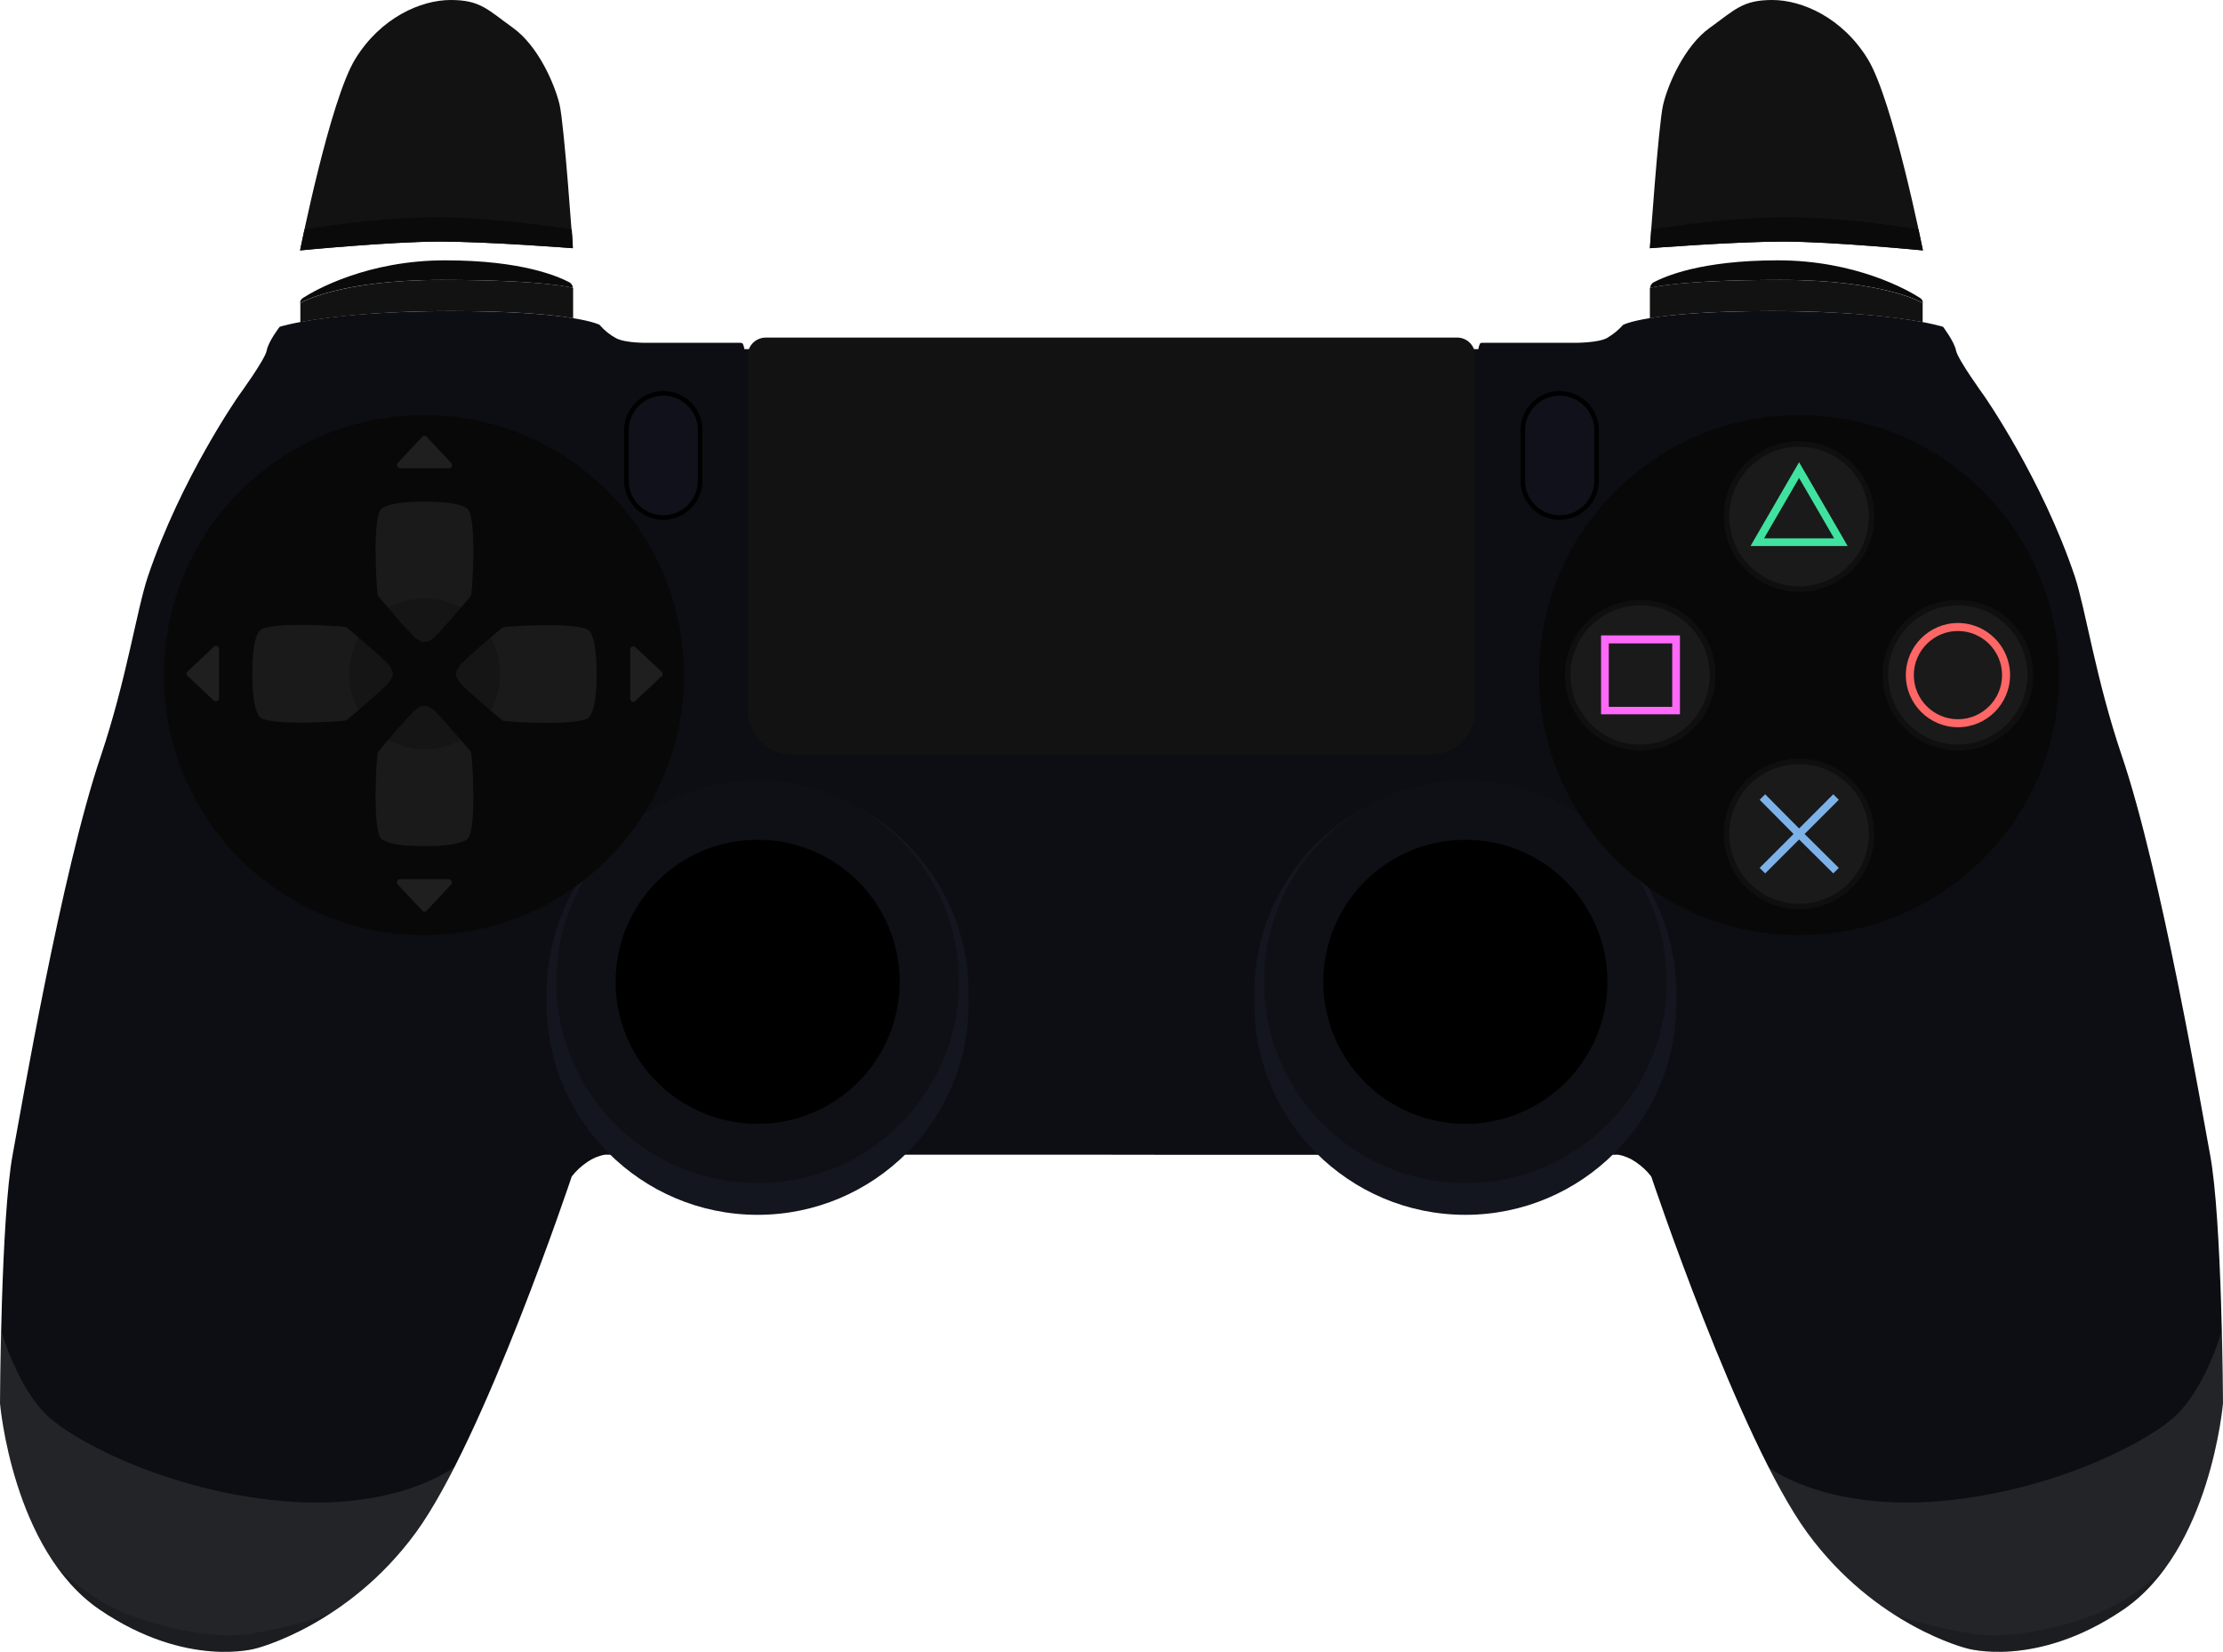 <?xml version="1.0" encoding="UTF-8"?>
<svg id="layer" xmlns="http://www.w3.org/2000/svg" version="1.1" width="806" height="599"
    xmlns:xlink="http://www.w3.org/1999/xlink" viewBox="0 0 806 599">
    <defs>
        <style>
            .st0 {
            fill: url(#SVGID_5_);
            }

            .st0, .st1, .st2, .st3, .st4 {
            isolation: isolate;
            }

            .st0, .st2, .st5 {
            opacity: 0;
            }

            .st6 {
            fill: #ff69f8;
            }

            .st7 {
            fill: #10111a;
            }

            .st8 {
            fill: #121212;
            }

            .st9 {
            fill: #080808;
            }

            .st1 {
            fill: #e6e6e6;
            opacity: .1;
            }

            .st2 {
            fill: url(#SVGID_4_);
            }

            .st10 {
            fill: #fff;
            }

            .st11 {
            opacity: 0;
            }

            .st12 {
            fill: none;
            }

            .st13 {
            fill: #f66;
            }

            .st3 {
            opacity: .2;
            }

            .st4 {
            opacity: .2;
            }

            .st14 {
            fill: #1f1f1f;
            }

            .st15 {
            fill: #0d0e13;
            }

            .st16 {
            fill: #40e2a0;
            }

            .st17 {
            fill: #13161f;
            }

            .st18 {
            fill: #0f0f0f;
            }

            .st19 {
            fill: #1a1a1a;
            }

            .st20 {
            fill: #0f1015;
            }

            .st21 {
            fill: #7cb2e8;
            }

            .st22 {
            fill: #0a0a0a;
            }
        </style>
        <pattern id="SVGID_4_" data-name="SVGID 4 " x="0" y="0" width="40" height="103"
            patternTransform="translate(-14529.5 -16093) rotate(16) scale(.3 -.3)"
            patternUnits="userSpaceOnUse" viewBox="0 0 40 103">
            <g>
                <rect class="st12" width="40" height="103" />
                <rect class="st12" width="40" height="103" />
                <g>
                    <polygon class="st12" points="0 103 40 103 40 0 0 0 0 103" />
                    <g>
                        <polygon class="st12" points="0 103 40 103 40 0 0 0 0 103" />
                        <polygon points="34.5 -128.8 37.5 -128.8 37.5 25.7 34.5 25.7 34.5 -128.8" />
                        <polygon points="26.5 -128.8 29.5 -128.8 29.5 25.7 26.5 25.7 26.5 -128.8" />
                        <polygon points="18.5 -128.8 21.5 -128.8 21.5 25.7 18.5 25.7 18.5 -128.8" />
                        <polygon points="10.5 -128.8 13.5 -128.8 13.5 25.7 10.5 25.7 10.5 -128.8" />
                        <polygon points="2.5 -128.8 5.5 -128.8 5.5 25.7 2.5 25.7 2.5 -128.8" />
                        <polygon points="34.5 -25.8 37.5 -25.8 37.5 128.7 34.5 128.7 34.5 -25.8" />
                        <polygon points="26.5 -25.8 29.5 -25.8 29.5 128.7 26.5 128.7 26.5 -25.8" />
                        <polygon points="18.5 -25.8 21.5 -25.8 21.5 128.7 18.5 128.7 18.5 -25.8" />
                        <polygon points="10.5 -25.8 13.5 -25.8 13.5 128.7 10.5 128.7 10.5 -25.8" />
                        <polygon points="2.5 -25.8 5.5 -25.8 5.5 128.7 2.5 128.7 2.5 -25.8" />
                        <polygon points="34.5 77.2 37.5 77.2 37.5 231.7 34.5 231.7 34.5 77.2" />
                        <polygon points="26.5 77.2 29.5 77.2 29.5 231.7 26.5 231.7 26.5 77.2" />
                        <polygon points="18.5 77.2 21.5 77.2 21.5 231.7 18.5 231.7 18.5 77.2" />
                        <polygon points="10.5 77.2 13.5 77.2 13.5 231.7 10.5 231.7 10.5 77.2" />
                        <polygon points="2.5 77.2 5.5 77.2 5.5 231.7 2.5 231.7 2.5 77.2" />
                    </g>
                </g>
            </g>
        </pattern>
        <pattern id="SVGID_5_" data-name="SVGID 5 " x="0" y="0" width="40" height="103"
            patternTransform="translate(-32169.9 -16162.7) rotate(164.7) scale(.3)"
            patternUnits="userSpaceOnUse" viewBox="0 0 40 103">
            <g>
                <rect class="st12" width="40" height="103" />
                <rect class="st12" width="40" height="103" />
                <g>
                    <polygon class="st12" points="0 103 40 103 40 0 0 0 0 103" />
                    <g>
                        <polygon class="st12" points="0 103 40 103 40 0 0 0 0 103" />
                        <polygon points="34.5 -128.8 37.5 -128.8 37.5 25.7 34.5 25.7 34.5 -128.8" />
                        <polygon points="26.5 -128.8 29.5 -128.8 29.5 25.7 26.5 25.7 26.5 -128.8" />
                        <polygon points="18.5 -128.8 21.5 -128.8 21.5 25.7 18.5 25.7 18.5 -128.8" />
                        <polygon points="10.5 -128.8 13.5 -128.8 13.5 25.7 10.5 25.7 10.5 -128.8" />
                        <polygon points="2.5 -128.8 5.5 -128.8 5.5 25.7 2.5 25.7 2.5 -128.8" />
                        <polygon points="34.5 -25.8 37.5 -25.8 37.5 128.7 34.5 128.7 34.5 -25.8" />
                        <polygon points="26.5 -25.8 29.5 -25.8 29.5 128.7 26.5 128.7 26.5 -25.8" />
                        <polygon points="18.5 -25.8 21.5 -25.8 21.5 128.7 18.5 128.7 18.5 -25.8" />
                        <polygon points="10.5 -25.8 13.5 -25.8 13.5 128.7 10.5 128.7 10.5 -25.8" />
                        <polygon points="2.5 -25.8 5.5 -25.8 5.5 128.7 2.5 128.7 2.5 -25.8" />
                        <polygon points="34.5 77.2 37.5 77.2 37.5 231.7 34.5 231.7 34.5 77.2" />
                        <polygon points="26.5 77.2 29.5 77.2 29.5 231.7 26.5 231.7 26.5 77.2" />
                        <polygon points="18.5 77.2 21.5 77.2 21.5 231.7 18.5 231.7 18.5 77.2" />
                        <polygon points="10.5 77.2 13.5 77.2 13.5 231.7 10.5 231.7 10.5 77.2" />
                        <polygon points="2.5 77.2 5.5 77.2 5.5 231.7 2.5 231.7 2.5 77.2" />
                    </g>
                </g>
            </g>
        </pattern>
    </defs>
    <g>
        <path class="st15"
            d="M801.3,418.6c-2.9-15.5-17.7-102.5-32-144.6-9.4-27.7-13.1-53-17-64.9-12-35.7-33-65.7-33-65.7,0,0-9.5-13.1-10.1-16.3s-4.7-8.6-4.7-8.6c0,0-17.4-5.7-62.3-5.7s-53.7,5-53.7,5c-1.7,1.9-3.7,3.5-5.9,4.8-3.5,1.8-11.7,1.7-11.7,1.7h-33.4c-.3,0-.7,0-.9.3-.3.6-.5,1.3-.6,2h-266.1c-.1-.7-.3-1.4-.6-2-.2-.2-.6-.3-.9-.3h-33.4s-8.2.2-11.7-1.7c-2.2-1.2-4.2-2.8-5.9-4.8,0,0-8.8-5-53.7-5s-62.3,5.7-62.3,5.7c0,0-4.1,5.3-4.7,8.6-.6,3.3-10.1,16.3-10.1,16.3,0,0-21,30-33,65.7-4,11.9-7.7,37.2-17,64.9-14.3,42.1-29.1,129.1-32,144.6C.3,441.8,0,508.8,0,508.8c0,0,4.5,53.4,36.2,74.9s56.7,14,56.7,14c0,0,33.1-8.2,57.8-41.9s56.6-129.2,56.6-129.2c1.6-2.1,3.5-3.8,5.7-5.3,1.9-1.3,4-2.2,6.3-2.6h183.7c0,.1,183.7,0,183.7,0,2.3.4,4.4,1.3,6.3,2.6,2.2,1.5,4.1,3.2,5.7,5.3,0,0,31.9,95.4,56.6,129.2s57.8,41.9,57.8,41.9c0,0,25,7.5,56.7-14s36.2-74.9,36.2-74.9c0,0-.3-67-4.7-90.2Z" />
        <g class="st11">
            <path class="st10"
                d="M36.6,276c9.4-27.7,13.1-53,17-64.9,12-35.7,33-65.7,33-65.7,0,0,9.5-13.1,10.1-16.3s4.7-8.6,4.7-8.6c0,0,17.4-5.7,62.3-5.7s53.7,5,53.7,5c1.7,1.9,3.7,3.5,5.9,4.8,3.5,1.8,11.7,1.7,11.7,1.7h33.4c.3,0,.7,0,.9.3.3.6.5,1.3.6,2h266.2c.1-.7.3-1.4.6-2,.2-.2.6-.3.9-.3h33.4s8.2.2,11.7-1.7c2.2-1.2,4.2-2.8,5.9-4.8,0,0,8.8-5,53.7-5s62.3,5.7,62.3,5.7c0,0,4.1,5.3,4.7,8.6s10.1,16.3,10.1,16.3c0,0,21,30,33,65.7,4,11.9,7.7,37.2,17,64.9,14.3,42.1,29.1,129.1,32,144.6,3.9,20.9,4.6,77.3,4.7,88.3h0c0-.1-.3-67-4.7-90.2-2.9-15.5-17.7-102.5-32-144.6-9.4-27.7-13.1-53-17-64.9-12-35.7-33-65.7-33-65.7,0,0-9.5-13.1-10.1-16.3s-4.7-8.6-4.7-8.6c0,0-17.4-5.7-62.3-5.7s-53.7,5-53.7,5c-1.7,1.9-3.7,3.5-5.9,4.8-3.5,1.8-11.7,1.7-11.7,1.7h-33.4c-.3,0-.7,0-.9.3-.3.6-.5,1.3-.6,2h-266.2c-.1-.7-.3-1.4-.6-2-.2-.2-.6-.3-.9-.3h-33.4s-8.2.2-11.7-1.7c-2.2-1.2-4.2-2.8-5.9-4.8,0,0-8.8-5-53.7-5s-62.3,5.7-62.3,5.7c0,0-4.1,5.3-4.7,8.6-.6,3.3-10.1,16.3-10.1,16.3,0,0-21,30-33,65.7-4,11.9-7.7,37.2-17,64.9-14.3,42.1-29.1,129.1-32,144.6C.3,441.8,0,508.8,0,508.8h0c.1-10.8.7-67.3,4.7-88.2,2.9-15.4,17.6-102.5,31.9-144.6Z" />
        </g>
        <path class="st17"
            d="M351.2,360c0-42.2-34.3-76.5-76.5-76.5s-76.5,34.3-76.5,76.5c0,.7,0,1.3.1,2,0,.7-.1,1.3-.1,2,0,42.2,34.3,76.5,76.5,76.5s76.5-34.3,76.5-76.5c0-.7,0-1.3-.1-2,0-.7.1-1.4.1-2Z" />
        <circle class="st20" cx="274.7" cy="356" r="73" />
        <circle cx="274.7" cy="356" r="51.5" />
        <path class="st17"
            d="M607.8,360c0-42.2-34.3-76.5-76.5-76.5s-76.5,34.3-76.5,76.5c0,.7,0,1.3.1,2,0,.7-.1,1.3-.1,2,0,42.2,34.3,76.5,76.5,76.5s76.5-34.3,76.5-76.5c0-.7,0-1.3,0-2,0-.7.1-1.3,0-2Z" />
        <circle class="st20" cx="531.3" cy="356" r="73" />
        <circle cx="531.3" cy="356" r="51.5" />
        <path class="st8"
            d="M534.8,128c-.5-3.2-3.2-5.6-6.5-5.6h-250.6c-3.3,0-6.1,2.4-6.5,5.6,0,.7-.1,1.4-.1,2.1v127.4c0,8.9,7.2,16.1,16.1,16.1h231.6c8.9,0,16.1-7.2,16.1-16.1h0v-127.4c0-.7,0-1.4,0-2.1Z" />
        <circle class="st9" cx="652.3" cy="244.8" r="94.3" />
        <g>
            <circle class="st9" cx="153.7" cy="244.8" r="94.3" />
            <path class="st14"
                d="M230.4,254.1l9.5-8.9c.5-.4.5-1.2,0-1.6,0,0,0,0,0,0l-9.5-8.9c-.4-.4-1.2-.4-1.6,0-.2.2-.3.5-.3.8v17.8c0,.6.5,1.2,1.1,1.2.3,0,.6,0,.8-.3Z" />
            <path class="st14"
                d="M145,169.8h17.8c.6,0,1.1-.5,1.1-1.1,0-.3-.1-.6-.3-.8l-8.9-9.5c-.4-.5-1.2-.5-1.6,0,0,0,0,0,0,0l-8.9,9.5c-.4.5-.3,1.2.2,1.6.2.2.5.3.7.3Z" />
            <path class="st14"
                d="M77.5,234.6l-9.5,8.9c-.5.4-.5,1.2,0,1.6,0,0,0,0,0,0l9.5,8.9c.4.4,1.2.4,1.6,0,.2-.2.3-.5.3-.8v-17.8c0-.6-.4-1.2-1.1-1.2-.3,0-.6,0-.8.3Z" />
            <path class="st14"
                d="M162.8,318.8h-17.8c-.6,0-1.1.5-1.1,1.1,0,.3.1.6.3.8l8.9,9.5c.4.5,1.2.5,1.6,0,0,0,0,0,0,0l8.9-9.5c.4-.5.3-1.2-.2-1.6-.2-.2-.5-.3-.7-.3Z" />
        </g>
    </g>
    <g>
        <g>
            <path class="st1"
                d="M105.2,544.5c-40.5-2.8-75.8-20.3-87.3-30.5S.4,482.4.4,482.4c-.4,15-.4,26.3-.4,26.3,0,0,4.5,53.4,36.2,74.9s56.7,14,56.7,14c0,0,33.1-8.2,57.8-41.9,5.3-7.6,10-15.5,14.1-23.8-.1,0-19.2,15.3-59.6,12.6Z" />
            <path class="st2"
                d="M105.2,544.5c-40.5-2.8-75.8-20.3-87.3-30.5S.4,482.4.4,482.4c-.4,15-.4,26.3-.4,26.3,0,0,4.5,53.4,36.2,74.9s56.7,14,56.7,14c0,0,33.1-8.2,57.8-41.9,5.3-7.6,10-15.5,14.1-23.8-.1,0-19.2,15.3-59.6,12.6Z" />
            <path class="st4"
                d="M90,592.5c-12.5,1.8-31.3-2-45.1-7.7-13.6-5.7-24-16.4-24-16.4,4.2,5.9,9.4,11,15.3,15.2,31.7,21.5,56.7,14,56.7,14,0,0,11.7-2.9,26.3-12.3-9.5,3.3-19.3,5.7-29.2,7.2Z" />
        </g>
        <g>
            <path class="st1"
                d="M700.8,544.5c40.5-2.8,75.8-20.3,87.3-30.5s17.5-31.5,17.5-31.5c.4,15,.4,26.3.4,26.3,0,0-4.5,53.4-36.2,74.9s-56.7,14-56.7,14c0,0-33.1-8.2-57.8-41.9-5.3-7.6-10-15.5-14.1-23.8,0,0,19.2,15.2,59.6,12.5Z" />
            <path class="st0"
                d="M700.8,544.5c40.5-2.8,75.8-20.3,87.3-30.5s17.5-31.5,17.5-31.5c.4,15,.4,26.3.4,26.3,0,0-4.5,53.4-36.2,74.9s-56.7,14-56.7,14c0,0-33.1-8.2-57.8-41.9-5.3-7.6-10-15.5-14.1-23.8,0,0,19.2,15.2,59.6,12.5Z" />
            <path class="st4"
                d="M716,592.5c12.5,1.8,31.3-2,45.1-7.7,13.6-5.7,24-16.4,24-16.4-4.2,5.9-9.4,11-15.3,15.2-31.7,21.5-56.7,14-56.7,14,0,0-11.7-2.9-26.3-12.3,9.5,3.3,19.3,5.7,29.2,7.2Z" />
        </g>
        <g>
            <path
                d="M240.5,143.5c6.9,0,12.5,5.6,12.5,12.5v18.3c0,6.9-5.6,12.5-12.5,12.5s-12.5-5.6-12.5-12.5v-18.3c0-6.9,5.6-12.5,12.5-12.5M240.5,141.8c-7.8,0-14.2,6.4-14.2,14.2v18.3c0,7.8,6.4,14.2,14.2,14.2,7.8,0,14.2-6.4,14.2-14.2v-18.3c0-7.8-6.3-14.2-14.2-14.2h0Z" />
            <path class="st7"
                d="M240.5,143.5c-6.9,0-12.5,5.6-12.5,12.5v18.3c0,6.9,5.6,12.5,12.5,12.5s12.5-5.6,12.5-12.5v-18.3c0-6.9-5.6-12.5-12.5-12.5Z" />
        </g>
        <g>
            <path
                d="M565.5,143.5c6.9,0,12.5,5.6,12.5,12.5v18.3c0,6.9-5.6,12.5-12.5,12.5h0c-6.9,0-12.5-5.6-12.5-12.5h0v-18.3c0-6.9,5.6-12.5,12.5-12.5h0M565.5,141.8c-7.8,0-14.2,6.4-14.2,14.2v18.3c0,7.8,6.4,14.2,14.2,14.2s14.2-6.4,14.2-14.2h0v-18.3c0-7.8-6.3-14.2-14.2-14.2h0Z" />
            <path class="st7"
                d="M565.5,143.5c-6.9,0-12.5,5.6-12.5,12.5v18.3c0,6.9,5.6,12.5,12.5,12.5s12.5-5.6,12.5-12.5v-18.3c0-6.9-5.6-12.5-12.5-12.5Z" />
        </g>
        <g>
            <g>
                <path class="st19"
                    d="M141.2,247.2c1.4-2,1.2-2.9,1.2-2.9,0,0,.2-.9-1.2-2.9s-15-13.6-15.7-14-28.5-2.2-31.4,1.3-2.6,15.6-2.6,15.6c0,0-.3,12.1,2.6,15.6s30.7,1.7,31.4,1.3,14.3-12,15.7-14Z" />
                <path class="st3"
                    d="M141.2,247.2c1.4-2,1.2-2.9,1.2-2.9,0,0,.2-.9-1.2-2.9-.9-1.3-6.9-6.6-11.2-10.3-2.2,4.1-3.4,8.6-3.4,13.2,0,4.6,1.1,9.2,3.4,13.2,4.3-3.7,10.3-9,11.2-10.3Z" />
            </g>
            <g>
                <path class="st19"
                    d="M151,231.6c2,1.4,2.9,1.2,2.9,1.2,0,0,.9.2,2.9-1.2s13.6-15,14-15.7,2.2-28.5-1.3-31.4-15.6-2.6-15.6-2.6c0,0-12.1-.3-15.6,2.6s-1.7,30.7-1.3,31.4,12,14.3,14,15.7Z" />
                <path class="st3"
                    d="M151,231.6c2,1.4,2.9,1.2,2.9,1.2,0,0,.9.2,2.9-1.2,1.3-.9,6.6-6.9,10.3-11.2-4.1-2.2-8.6-3.4-13.2-3.4-4.6,0-9.2,1.1-13.2,3.4,3.8,4.3,9,10.3,10.3,11.2Z" />
            </g>
            <g>
                <path class="st19"
                    d="M213.7,228.8c-2.9-3.5-30.7-1.7-31.4-1.3s-14.3,12-15.7,14-1.2,2.9-1.2,2.9c0,0-.2.9,1.2,2.9s15,13.6,15.7,14,28.5,2.2,31.4-1.3,2.6-15.6,2.6-15.6c0,0,.3-12.1-2.6-15.6Z" />
                <path class="st3"
                    d="M177.9,231.2c-4.3,3.7-10.3,9-11.2,10.3-1.4,2-1.2,2.9-1.2,2.9,0,0-.2.9,1.2,2.9.9,1.3,6.9,6.6,11.2,10.3,4.5-8.2,4.5-18.2,0-26.4h0Z" />
            </g>
            <g>
                <path class="st19"
                    d="M156.8,257.1c-2-1.4-2.9-1.2-2.9-1.2,0,0-.9-.2-2.9,1.2s-13.6,15-14,15.7-2.2,28.5,1.3,31.4,15.6,2.6,15.6,2.6c0,0,12.1.3,15.6-2.6s1.7-30.7,1.3-31.4-12-14.3-14-15.7Z" />
                <path class="st3"
                    d="M156.8,257.1c-2-1.4-2.9-1.2-2.9-1.2,0,0-.9-.2-2.9,1.2-1.3.9-6.6,6.9-10.3,11.2,4.1,2.2,8.6,3.4,13.2,3.4,4.6,0,9.2-1.1,13.2-3.4-3.7-4.3-9-10.3-10.3-11.2Z" />
            </g>
        </g>
    </g>
    <g>
        <g>
            <g>
                <path class="st19"
                    d="M709.9,271c-14.5,0-26.3-11.8-26.3-26.3s11.8-26.3,26.3-26.3c14.5,0,26.3,11.8,26.3,26.3h0c0,14.5-11.8,26.3-26.3,26.3Z" />
                <path class="st18"
                    d="M709.9,219.5c13.9,0,25.2,11.4,25.2,25.3,0,13.9-11.4,25.2-25.3,25.2-13.9,0-25.2-11.4-25.2-25.3,0-13.9,11.4-25.2,25.3-25.2M709.9,217.5c-15.1,0-27.3,12.2-27.3,27.3s12.2,27.3,27.3,27.3,27.3-12.2,27.3-27.3h0c0-15.1-12.2-27.3-27.3-27.3Z" />
            </g>
            <path class="st13"
                d="M709.9,225.9c-10.4,0-18.9,8.5-18.9,18.9s8.5,18.9,18.9,18.9c10.4,0,18.9-8.5,18.9-18.9,0-10.4-8.5-18.9-18.9-18.9ZM709.9,260.8c-8.8,0-16-7.2-16-16s7.2-16,16-16,16,7.2,16,16-7.2,16-16,16Z" />
        </g>
        <g>
            <g>
                <path class="st19"
                    d="M652.3,328.6c-14.5,0-26.3-11.8-26.3-26.3s11.8-26.3,26.3-26.3,26.3,11.8,26.3,26.3h0c0,14.5-11.8,26.3-26.3,26.3Z" />
                <path class="st18"
                    d="M652.3,277.1c14,0,25.3,11.3,25.3,25.3s-11.3,25.3-25.3,25.3-25.3-11.3-25.3-25.3h0c0-14,11.3-25.3,25.3-25.3M652.3,275.1c-15.1,0-27.3,12.2-27.3,27.3s12.2,27.3,27.3,27.3,27.3-12.2,27.3-27.3h0c0-15.1-12.2-27.3-27.3-27.3Z" />
            </g>
            <polygon class="st21"
                points="666.7 290 664.7 288 652.3 300.4 640 288 638 290 650.3 302.4 638 314.7 640 316.7 652.3 304.4 664.7 316.7 666.7 314.7 654.3 302.4 666.7 290" />
        </g>
        <g>
            <g>
                <path class="st19"
                    d="M594.8,271c-14.5,0-26.3-11.8-26.3-26.3s11.8-26.3,26.3-26.3c14.5,0,26.3,11.8,26.3,26.3h0c0,14.5-11.8,26.3-26.3,26.3Z" />
                <path class="st18"
                    d="M594.7,219.5c13.9,0,25.2,11.4,25.2,25.3,0,13.9-11.4,25.2-25.3,25.2-13.9,0-25.2-11.4-25.2-25.3,0-13.9,11.4-25.2,25.3-25.2M594.7,217.5c-15.1,0-27.3,12.2-27.3,27.3s12.2,27.3,27.3,27.3,27.3-12.2,27.3-27.3h0c0-15.1-12.2-27.3-27.3-27.3Z" />
            </g>
            <path class="st6"
                d="M606.3,230.4h-25.8v28.6h28.6v-28.6h-2.8ZM606.3,256.3h-23v-23h23v23Z" />
        </g>
        <g>
            <g>
                <path class="st19"
                    d="M652.3,213.5c-14.5,0-26.3-11.8-26.3-26.3s11.8-26.3,26.3-26.3c14.5,0,26.3,11.8,26.3,26.3h0c0,14.5-11.8,26.3-26.3,26.3Z" />
                <path class="st18"
                    d="M652.3,162c14,0,25.3,11.3,25.3,25.3s-11.3,25.3-25.3,25.3c-14,0-25.3-11.3-25.3-25.3h0c0-14,11.3-25.3,25.3-25.3M652.3,160c-15.1,0-27.3,12.2-27.3,27.3s12.2,27.3,27.3,27.3c15.1,0,27.3-12.2,27.3-27.3h0c0-15.1-12.2-27.3-27.3-27.3Z" />
            </g>
            <path class="st16"
                d="M668.3,195.2l-16-27.6-16,27.6-1.6,2.8h35.2l-1.6-2.8ZM652.3,195.2h-12.7l12.7-21.9,12.7,21.9h-12.7Z" />
        </g>
    </g>
    <g>
        <g>
            <path class="st22"
                d="M697.2,109.9c0-.8-.4-1.5-1.1-1.9-4.5-2.9-23.4-13.6-51.5-13.6s-41.1,5.9-45.1,8c-.7.4-1.2,1.2-1.2,2,0,0,9.8-2.9,47.5-2.9s51.4,8.4,51.4,8.4Z" />
            <path class="st8"
                d="M697.1,116.8h0v-6.9s-13.7-8.4-51.4-8.4-47.5,2.9-47.5,2.9v11h0c7.7-1.3,21.2-2.6,44.1-2.6,28.5,0,45.9,2.4,54.8,4Z" />
        </g>
        <g>
            <path class="st22"
                d="M108.8,109.9c0-.8.4-1.5,1.1-1.9,4.5-2.9,23.4-13.6,51.5-13.6s41.1,5.9,45.1,8c.7.4,1.2,1.2,1.2,2,0,0-9.8-2.9-47.5-2.9s-51.4,8.4-51.4,8.4Z" />
            <path class="st8"
                d="M108.9,116.8h0v-6.9s13.7-8.4,51.4-8.4,47.5,2.9,47.5,2.9v11h0c-7.7-1.3-21.2-2.6-44.1-2.6-28.5,0-45.9,2.4-54.8,4Z" />
        </g>
    </g>
    <g>
        <g>
            <g>
                <path class="st8"
                    d="M697.2,90.8s-32.7-3.2-50.6-3.2-48.4,2.4-48.4,2.4c0,0,3.1-44.7,4.8-52s7.7-21.3,16.9-27.9,11.9-10.1,22.7-10.1,25.4,6.4,34.6,21.4c9.2,15,20,69.4,20,69.4Z" />
                <path class="st22"
                    d="M598.7,83.2s26.1-4.4,49-4.4,47.9,4.4,47.9,4.4c1,4.7,1.6,7.6,1.6,7.6,0,0-32.7-3.2-50.6-3.2s-48.4,2.4-48.4,2.4c0,0,.2-2.7.5-6.8Z" />
            </g>
            <g class="st5">
                <path class="st10"
                    d="M648.7,65.7l-3.2,2.6c-1.2,1.2-1.9,2.8-2,4.5h9.8v-2.6h-6.3c.6-.8,1.3-1.4,2.1-1.9,1-.6,1.9-1.3,2.7-2.1.8-.9,1.3-2.1,1.3-3.3,0-1.3-.5-2.5-1.4-3.3-1-.8-2.2-1.2-3.5-1.2-3.1,0-4.7,1.7-4.7,5h2.7c0-1.8.7-2.7,2.1-2.7,1-.1,1.9.6,2,1.6,0,.2,0,.3,0,.5.2,1.1-.4,2-1.6,2.9Z" />
                <path class="st10"
                    d="M631.1,67.2h3c1.5,0,2.3.6,2.4,1.9s.2,2.5.3,3.8h3.3v-.4c-.5-.2-.7-.7-.7-1.5,0-.3,0-.5,0-.8v-.7c.2-1.4-.6-2.8-1.8-3.5,1.4-.5,2.3-1.9,2.2-3.4,0-1.2-.4-2.3-1.3-3-.9-.7-2-1.1-3.2-1h-7.3v14.3h3v-5.7ZM631.1,61h3.7c1.4,0,2.1.6,2.1,1.9s-.8,1.9-2.3,1.9h-3.5v-3.8Z" />
            </g>
        </g>
        <g>
            <g>
                <path class="st8"
                    d="M108.8,90.8s32.7-3.2,50.6-3.2,48.3,2.4,48.3,2.4c0,0-3.1-44.7-4.8-52s-7.7-21.3-16.9-27.9S174.2,0,163.4,0s-25.4,6.4-34.6,21.4c-9.2,15-20,69.4-20,69.4Z" />
                <path class="st22"
                    d="M207.3,83.2s-26.1-4.4-49-4.4-47.9,4.4-47.9,4.4c-1,4.7-1.6,7.6-1.6,7.6,0,0,32.7-3.2,50.6-3.2s48.3,2.4,48.3,2.4c0,0,0-2.7-.4-6.8Z" />
            </g>
            <g class="st5">
                <path class="st10"
                    d="M173.3,65.7l-3.2,2.6c-1.2,1.2-1.9,2.8-2,4.5h9.8v-2.6h-6.2c.6-.8,1.3-1.4,2.1-1.9,1-.6,1.9-1.3,2.7-2.1.8-.9,1.3-2.1,1.3-3.3,0-1.3-.5-2.5-1.4-3.3-1-.8-2.2-1.2-3.5-1.2-3.1,0-4.7,1.7-4.7,5h2.7c0-1.8.7-2.7,2.1-2.7,1-.1,1.9.6,2,1.6,0,.2,0,.3,0,.5,0,1.1-.5,2-1.7,2.9Z" />
                <polygon class="st10"
                    points="164.8 70.2 157.8 70.2 157.8 58.5 154.7 58.5 154.7 72.8 164.8 72.8 164.8 70.2" />
            </g>
        </g>
    </g>
</svg>